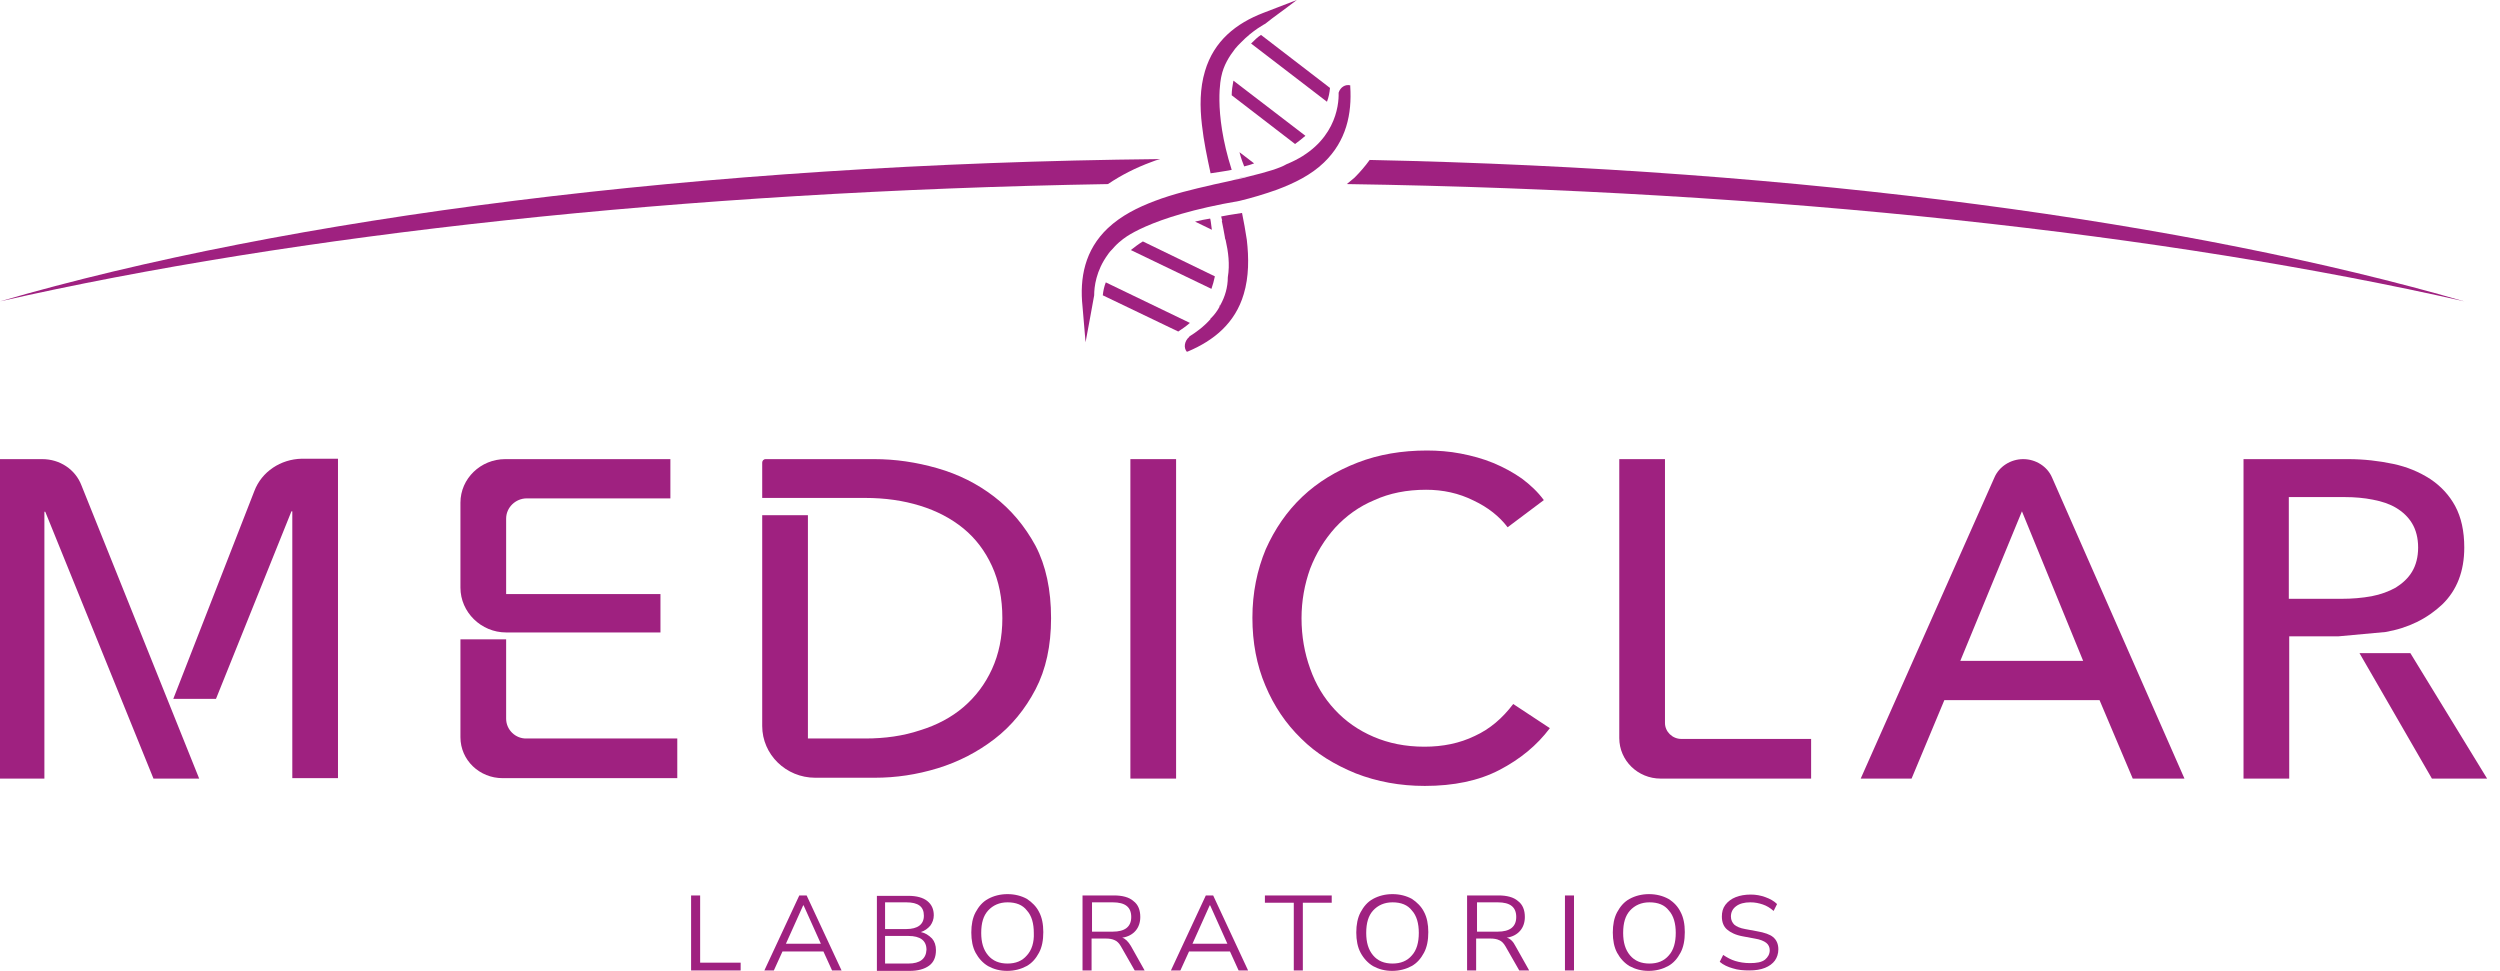 <svg width="103" height="40" viewBox="0 0 103 40" fill="none" xmlns="http://www.w3.org/2000/svg">
<path fill-rule="evenodd" clip-rule="evenodd" d="M28.846 36.892H28.473V39.982H30.515V39.663H28.846V36.892Z" fill="#9F2180"/>
<path fill-rule="evenodd" clip-rule="evenodd" d="M32.931 36.892L31.492 39.982H31.883L32.238 39.201H33.925L34.281 39.982H34.672L33.233 36.892H32.931ZM32.38 38.881L33.091 37.3H33.108L33.819 38.881H32.38Z" fill="#9F2180"/>
<path fill-rule="evenodd" clip-rule="evenodd" d="M37.94 38.401C38.099 38.348 38.224 38.259 38.33 38.135C38.419 38.011 38.472 37.869 38.472 37.709C38.472 37.46 38.384 37.265 38.206 37.123C38.029 36.98 37.762 36.909 37.425 36.909H36.128V40H37.478C37.815 40 38.082 39.929 38.277 39.787C38.472 39.645 38.561 39.432 38.561 39.147C38.561 38.952 38.508 38.792 38.401 38.668C38.259 38.526 38.117 38.437 37.94 38.401ZM36.465 37.176H37.336C37.833 37.176 38.064 37.353 38.064 37.727C38.064 38.082 37.815 38.277 37.336 38.277H36.465V37.176ZM37.425 39.698H36.465V38.561H37.425C37.922 38.561 38.171 38.757 38.171 39.13C38.153 39.503 37.904 39.698 37.425 39.698Z" fill="#9F2180"/>
<path fill-rule="evenodd" clip-rule="evenodd" d="M42.309 37.034C42.078 36.909 41.812 36.838 41.51 36.838C41.208 36.838 40.941 36.909 40.711 37.034C40.48 37.158 40.32 37.353 40.195 37.584C40.071 37.815 40.018 38.099 40.018 38.419C40.018 38.739 40.071 39.023 40.195 39.254C40.32 39.485 40.497 39.68 40.711 39.805C40.941 39.929 41.19 40 41.492 40C41.794 40 42.06 39.929 42.291 39.805C42.522 39.68 42.682 39.485 42.806 39.254C42.931 39.023 42.984 38.739 42.984 38.401C42.984 38.082 42.931 37.797 42.806 37.567C42.7 37.353 42.522 37.176 42.309 37.034ZM42.309 39.361C42.114 39.592 41.847 39.698 41.51 39.698C41.172 39.698 40.906 39.592 40.711 39.361C40.515 39.13 40.426 38.828 40.426 38.437C40.426 38.028 40.515 37.727 40.711 37.513C40.906 37.3 41.172 37.176 41.51 37.176C41.865 37.176 42.132 37.282 42.309 37.513C42.505 37.727 42.593 38.046 42.593 38.437C42.611 38.828 42.505 39.147 42.309 39.361Z" fill="#9F2180"/>
<path fill-rule="evenodd" clip-rule="evenodd" d="M46.234 38.632C46.483 38.597 46.661 38.49 46.785 38.348C46.909 38.206 46.98 38.011 46.98 37.78C46.98 37.496 46.892 37.265 46.696 37.123C46.519 36.963 46.234 36.892 45.897 36.892H44.6V39.982H44.973V38.668H45.559C45.702 38.668 45.826 38.686 45.932 38.739C46.021 38.775 46.11 38.863 46.181 38.988L46.749 39.982H47.158L46.59 38.97C46.483 38.792 46.359 38.668 46.234 38.632ZM45.844 38.384H44.991V37.176H45.844C46.359 37.176 46.607 37.371 46.607 37.78C46.607 38.188 46.341 38.384 45.844 38.384Z" fill="#9F2180"/>
<path fill-rule="evenodd" clip-rule="evenodd" d="M49.68 36.892L48.242 39.982H48.632L48.988 39.201H50.675L51.03 39.982H51.421L49.982 36.892H49.68ZM49.13 38.881L49.84 37.3H49.858L50.568 38.881H49.13Z" fill="#9F2180"/>
<path fill-rule="evenodd" clip-rule="evenodd" d="M52.114 37.194H53.304V39.982H53.677V37.194H54.867V36.892H52.114V37.194Z" fill="#9F2180"/>
<path fill-rule="evenodd" clip-rule="evenodd" d="M58.171 37.034C57.94 36.909 57.673 36.838 57.371 36.838C57.069 36.838 56.803 36.909 56.572 37.034C56.341 37.158 56.181 37.353 56.057 37.584C55.933 37.815 55.879 38.099 55.879 38.419C55.879 38.739 55.933 39.023 56.057 39.254C56.181 39.485 56.359 39.68 56.572 39.805C56.803 39.929 57.052 40 57.353 40C57.656 40 57.922 39.929 58.153 39.805C58.384 39.68 58.544 39.485 58.668 39.254C58.792 39.023 58.846 38.739 58.846 38.401C58.846 38.082 58.792 37.797 58.668 37.567C58.561 37.353 58.384 37.176 58.171 37.034ZM58.171 39.361C57.975 39.592 57.709 39.698 57.371 39.698C57.034 39.698 56.767 39.592 56.572 39.361C56.377 39.13 56.288 38.828 56.288 38.437C56.288 38.028 56.377 37.727 56.572 37.513C56.767 37.3 57.034 37.176 57.371 37.176C57.727 37.176 57.993 37.282 58.171 37.513C58.366 37.727 58.455 38.046 58.455 38.437C58.455 38.828 58.366 39.147 58.171 39.361Z" fill="#9F2180"/>
<path fill-rule="evenodd" clip-rule="evenodd" d="M62.078 38.632C62.327 38.597 62.505 38.49 62.629 38.348C62.753 38.206 62.824 38.011 62.824 37.78C62.824 37.496 62.735 37.265 62.54 37.123C62.362 36.963 62.078 36.892 61.741 36.892H60.444V39.982H60.817V38.668H61.403C61.545 38.668 61.67 38.686 61.776 38.739C61.865 38.775 61.954 38.863 62.025 38.988L62.593 39.982H63.002L62.433 38.97C62.345 38.792 62.22 38.668 62.078 38.632ZM61.705 38.384H60.853V37.176H61.705C62.22 37.176 62.469 37.371 62.469 37.78C62.469 38.188 62.203 38.384 61.705 38.384Z" fill="#9F2180"/>
<path d="M64.849 36.892H64.476V39.982H64.849V36.892Z" fill="#9F2180"/>
<path fill-rule="evenodd" clip-rule="evenodd" d="M68.739 37.034C68.508 36.909 68.242 36.838 67.94 36.838C67.638 36.838 67.371 36.909 67.14 37.034C66.909 37.158 66.75 37.353 66.625 37.584C66.501 37.815 66.448 38.099 66.448 38.419C66.448 38.739 66.501 39.023 66.625 39.254C66.75 39.485 66.927 39.68 67.14 39.805C67.371 39.929 67.62 40 67.922 40C68.224 40 68.49 39.929 68.721 39.805C68.952 39.68 69.112 39.485 69.236 39.254C69.361 39.023 69.414 38.739 69.414 38.401C69.414 38.082 69.361 37.797 69.236 37.567C69.13 37.353 68.97 37.176 68.739 37.034ZM68.757 39.361C68.561 39.592 68.295 39.698 67.957 39.698C67.62 39.698 67.353 39.592 67.158 39.361C66.963 39.13 66.874 38.828 66.874 38.437C66.874 38.028 66.963 37.727 67.158 37.513C67.353 37.3 67.62 37.176 67.957 37.176C68.313 37.176 68.579 37.282 68.757 37.513C68.952 37.727 69.041 38.046 69.041 38.437C69.041 38.828 68.952 39.147 68.757 39.361Z" fill="#9F2180"/>
<path fill-rule="evenodd" clip-rule="evenodd" d="M72.38 38.366L71.9 38.277C71.687 38.242 71.545 38.171 71.456 38.099C71.368 38.011 71.314 37.904 71.314 37.762C71.314 37.584 71.385 37.442 71.528 37.336C71.67 37.229 71.865 37.176 72.114 37.176C72.309 37.176 72.469 37.211 72.629 37.265C72.789 37.318 72.931 37.407 73.073 37.531L73.215 37.247C73.091 37.123 72.931 37.034 72.735 36.963C72.54 36.892 72.344 36.856 72.131 36.856C71.9 36.856 71.687 36.892 71.51 36.963C71.332 37.034 71.19 37.14 71.083 37.282C70.977 37.425 70.941 37.584 70.941 37.762C70.941 37.993 71.012 38.171 71.154 38.295C71.297 38.419 71.51 38.526 71.812 38.579L72.291 38.668C72.522 38.703 72.682 38.775 72.771 38.846C72.86 38.917 72.913 39.023 72.913 39.148C72.913 39.307 72.842 39.432 72.718 39.538C72.576 39.645 72.38 39.68 72.096 39.68C71.865 39.68 71.67 39.645 71.492 39.592C71.314 39.538 71.154 39.45 70.995 39.343L70.853 39.627C70.995 39.751 71.19 39.84 71.385 39.894C71.599 39.965 71.829 39.982 72.078 39.982C72.327 39.982 72.54 39.947 72.718 39.876C72.895 39.805 73.037 39.698 73.126 39.574C73.215 39.45 73.268 39.29 73.268 39.112C73.268 38.899 73.197 38.721 73.037 38.597C72.931 38.508 72.7 38.419 72.38 38.366Z" fill="#9F2180"/>
<path d="M48.455 18.916H46.572V32.078H48.455V18.916Z" fill="#9F2180"/>
<path fill-rule="evenodd" clip-rule="evenodd" d="M60.764 30.32C60.142 30.622 59.449 30.764 58.686 30.764C57.904 30.764 57.211 30.622 56.59 30.355C55.968 30.089 55.435 29.716 54.991 29.236C54.547 28.757 54.21 28.206 53.979 27.549C53.748 26.909 53.623 26.217 53.623 25.471C53.623 24.76 53.748 24.067 53.979 23.428C54.227 22.789 54.565 22.238 55.009 21.741C55.453 21.261 55.986 20.87 56.625 20.604C57.247 20.32 57.957 20.178 58.757 20.178C59.449 20.178 60.107 20.32 60.711 20.622C61.314 20.906 61.776 21.279 62.114 21.723L63.606 20.604C63.357 20.266 63.055 19.982 62.7 19.716C62.345 19.467 61.954 19.254 61.528 19.076C61.101 18.899 60.639 18.774 60.178 18.686C59.716 18.597 59.236 18.561 58.792 18.561C57.762 18.561 56.803 18.721 55.933 19.059C55.062 19.396 54.298 19.858 53.659 20.462C53.02 21.066 52.522 21.794 52.149 22.629C51.794 23.481 51.599 24.423 51.599 25.453C51.599 26.465 51.776 27.407 52.132 28.242C52.487 29.094 52.984 29.822 53.606 30.426C54.227 31.048 54.991 31.51 55.861 31.865C56.732 32.203 57.673 32.38 58.703 32.38C59.894 32.38 60.924 32.167 61.776 31.723C62.629 31.279 63.322 30.71 63.854 30L62.345 29.005C61.901 29.591 61.386 30.035 60.764 30.32Z" fill="#9F2180"/>
<path fill-rule="evenodd" clip-rule="evenodd" d="M68.597 29.787V18.916H66.714V30.409C66.714 31.332 67.478 32.078 68.419 32.078H74.618V30.444H69.272C68.899 30.444 68.597 30.142 68.597 29.787Z" fill="#9F2180"/>
<path fill-rule="evenodd" clip-rule="evenodd" d="M83.357 18.916C82.842 18.916 82.362 19.218 82.167 19.68L76.661 32.078H78.757L80.107 28.846H86.501L87.869 32.078H90L84.547 19.68C84.352 19.218 83.872 18.916 83.357 18.916ZM80.764 27.229L83.304 21.066L85.826 27.229H80.764Z" fill="#9F2180"/>
<path fill-rule="evenodd" clip-rule="evenodd" d="M21.705 20.533H27.62V18.916H20.817C19.805 18.916 18.97 19.716 18.97 20.71V24.21C18.97 25.222 19.822 26.057 20.853 26.057H27.211V24.476H20.853V21.368C20.853 20.906 21.243 20.533 21.705 20.533Z" fill="#9F2180"/>
<path fill-rule="evenodd" clip-rule="evenodd" d="M20.853 29.609V26.341H18.97V30.373C18.97 31.314 19.751 32.06 20.71 32.06H27.904V30.426H21.705C21.243 30.444 20.853 30.071 20.853 29.609Z" fill="#9F2180"/>
<path fill-rule="evenodd" clip-rule="evenodd" d="M100.622 24.902C101.226 24.316 101.528 23.535 101.528 22.558C101.528 21.883 101.403 21.314 101.155 20.853C100.906 20.391 100.551 20.018 100.124 19.734C99.68 19.449 99.183 19.236 98.597 19.112C98.011 18.988 97.389 18.916 96.75 18.916H92.433V32.078H94.316V26.217H96.341L98.277 26.039C99.219 25.879 100 25.488 100.622 24.902ZM96.465 24.671H94.299V20.48H96.608C97.016 20.48 97.407 20.515 97.762 20.586C98.135 20.657 98.455 20.764 98.721 20.924C98.988 21.084 99.219 21.297 99.378 21.563C99.538 21.829 99.627 22.167 99.627 22.558C99.627 22.948 99.538 23.286 99.378 23.552C99.219 23.819 98.988 24.032 98.704 24.21C98.419 24.369 98.082 24.494 97.709 24.565C97.318 24.636 96.909 24.671 96.465 24.671Z" fill="#9F2180"/>
<path fill-rule="evenodd" clip-rule="evenodd" d="M99.307 26.909H97.211L100.195 32.078H102.469L99.307 26.909Z" fill="#9F2180"/>
<path fill-rule="evenodd" clip-rule="evenodd" d="M1.741 18.916H0V32.078H1.829V21.084H1.865L6.323 32.078H8.206C8.206 32.078 4.405 22.611 3.357 20C3.108 19.343 2.469 18.916 1.741 18.916Z" fill="#9F2180"/>
<path fill-rule="evenodd" clip-rule="evenodd" d="M10.479 20.231L7.14 28.792H8.899L12.007 21.066H12.043V32.06H13.925V18.899H12.433C11.563 18.917 10.781 19.432 10.479 20.231Z" fill="#9F2180"/>
<path fill-rule="evenodd" clip-rule="evenodd" d="M40.959 20.462C40.266 19.929 39.485 19.538 38.615 19.29C37.744 19.041 36.892 18.916 36.021 18.916H31.545C31.456 18.916 31.403 18.988 31.403 19.059V20.515H33.286H35.648C36.465 20.515 37.211 20.622 37.904 20.835C38.597 21.048 39.201 21.368 39.698 21.776C40.195 22.185 40.586 22.7 40.87 23.322C41.154 23.943 41.297 24.654 41.297 25.471C41.297 26.252 41.154 26.945 40.87 27.567C40.586 28.188 40.195 28.703 39.698 29.13C39.201 29.556 38.597 29.876 37.904 30.089C37.211 30.32 36.465 30.426 35.648 30.426H33.286V21.226H31.403V29.911C31.403 31.084 32.38 32.043 33.588 32.043H36.039C36.909 32.043 37.762 31.918 38.632 31.652C39.503 31.385 40.284 30.977 40.977 30.444C41.67 29.911 42.238 29.218 42.664 28.401C43.091 27.584 43.304 26.607 43.304 25.471C43.304 24.298 43.091 23.304 42.664 22.487C42.22 21.67 41.652 20.995 40.959 20.462Z" fill="#9F2180"/>
<path fill-rule="evenodd" clip-rule="evenodd" d="M47.425 6.679C47.549 6.625 47.673 6.59 47.797 6.554C28.828 6.75 11.847 8.97 0 12.416C12.149 9.663 28.064 7.886 45.648 7.584C46.199 7.211 46.803 6.909 47.425 6.679Z" fill="#9F2180"/>
<path fill-rule="evenodd" clip-rule="evenodd" d="M101.528 12.416C90.231 9.147 74.316 6.963 56.43 6.59C56.252 6.838 56.039 7.087 55.808 7.318C55.702 7.407 55.595 7.496 55.489 7.584C73.215 7.851 89.29 9.645 101.528 12.416Z" fill="#9F2180"/>
<path d="M50.337 9.076C50.32 9.023 50.32 8.987 50.302 8.934C50.32 8.987 50.32 9.023 50.337 9.076Z" fill="#9F2180"/>
<path d="M50.213 12.664C50.231 12.629 50.249 12.593 50.266 12.558C50.266 12.593 50.249 12.629 50.213 12.664Z" fill="#9F2180"/>
<path d="M49.893 13.091C49.876 13.108 49.858 13.126 49.858 13.144C49.876 13.126 49.893 13.108 49.893 13.091Z" fill="#9F2180"/>
<path d="M50.48 9.716C50.48 9.769 50.497 9.822 50.515 9.858C50.497 9.822 50.48 9.769 50.48 9.716Z" fill="#9F2180"/>
<path d="M50.888 1.989C50.959 1.901 51.048 1.812 51.119 1.723C51.048 1.812 50.959 1.901 50.888 1.989Z" fill="#9F2180"/>
<path d="M51.456 7.247C51.261 7.3 51.066 7.336 50.852 7.389C51.066 7.336 51.261 7.282 51.456 7.247Z" fill="#9F2180"/>
<path d="M45.648 10.462C45.702 10.373 45.773 10.302 45.844 10.213C45.773 10.302 45.702 10.391 45.648 10.462Z" fill="#9F2180"/>
<path d="M45.559 11.634C45.489 11.812 45.453 11.989 45.435 12.167L48.544 13.659C48.703 13.553 48.863 13.446 49.023 13.304L45.559 11.634Z" fill="#9F2180"/>
<path d="M51.172 8.774C51.101 8.792 50.764 8.828 50.32 8.917C50.32 8.934 50.32 8.934 50.32 8.952C50.337 9.005 50.337 9.041 50.355 9.094H50.337C50.373 9.29 50.426 9.52 50.462 9.751C50.462 9.805 50.48 9.858 50.497 9.893C50.604 10.373 50.675 10.888 50.586 11.421C50.586 11.847 50.462 12.238 50.284 12.558C50.266 12.593 50.249 12.629 50.231 12.664C50.142 12.824 50.035 12.966 49.911 13.091C49.893 13.108 49.876 13.126 49.876 13.144C49.592 13.464 49.272 13.694 48.987 13.872H49.005C48.792 14.05 48.757 14.334 48.899 14.494L48.952 14.476C50 14.032 50.888 13.322 51.243 12.114C51.456 11.403 51.456 10.622 51.368 9.876C51.314 9.503 51.243 9.13 51.172 8.774Z" fill="#9F2180"/>
<path d="M49.236 9.13L49.929 9.467C49.893 9.201 49.876 9.041 49.858 9.005C49.645 9.041 49.449 9.076 49.236 9.13Z" fill="#9F2180"/>
<path d="M47.087 9.947C46.909 10.053 46.75 10.178 46.59 10.302L49.911 11.901C49.965 11.741 50.018 11.563 50.053 11.386L47.087 9.947Z" fill="#9F2180"/>
<path d="M55.631 3.57V3.517C55.435 3.464 55.222 3.588 55.151 3.819C55.169 4.352 55.009 5.95 53.002 6.767C52.735 6.927 52.203 7.087 51.474 7.265C51.279 7.318 51.084 7.371 50.87 7.407C50.604 7.478 50.302 7.531 50 7.602C49.982 7.602 49.947 7.62 49.929 7.62C49.148 7.798 48.33 7.993 47.584 8.277C46.874 8.544 46.199 8.881 45.648 9.396C44.689 10.302 44.476 11.457 44.6 12.629L44.725 14.103C44.902 13.162 44.956 12.842 45.08 12.167C45.08 11.829 45.151 11.155 45.648 10.48C45.702 10.391 45.773 10.32 45.844 10.249C45.95 10.124 46.075 10 46.217 9.893C46.217 9.893 47.229 8.934 51.066 8.277C51.581 8.153 52.114 7.993 52.611 7.815C53.322 7.549 54.014 7.211 54.547 6.696C55.471 5.808 55.702 4.689 55.631 3.57Z" fill="#9F2180"/>
<path d="M49.876 7.14C50.089 7.105 50.391 7.069 50.746 6.998C49.965 4.547 50.32 3.144 50.32 3.144C50.409 2.7 50.639 2.327 50.888 2.007C50.959 1.918 51.048 1.829 51.137 1.741C51.616 1.243 52.132 0.977 52.132 0.977C52.505 0.675 52.806 0.48 53.428 0L52.043 0.533C50.941 0.959 50.018 1.67 49.645 2.931C49.432 3.641 49.432 4.405 49.52 5.151C49.592 5.808 49.734 6.483 49.876 7.14Z" fill="#9F2180"/>
<path d="M53.783 5.595L50.817 3.322C50.782 3.517 50.746 3.712 50.746 3.925L53.357 5.933C53.499 5.826 53.641 5.719 53.783 5.595Z" fill="#9F2180"/>
<path d="M51.67 6.732L51.066 6.27C51.137 6.536 51.208 6.732 51.261 6.856C51.403 6.821 51.528 6.785 51.67 6.732Z" fill="#9F2180"/>
<path d="M54.796 3.623L51.954 1.439C51.812 1.528 51.687 1.652 51.545 1.794L54.671 4.192C54.742 4.014 54.778 3.819 54.796 3.623Z" fill="#9F2180"/>
<path d="M50.32 8.934C50.32 8.917 50.32 8.917 50.32 8.899C50.302 8.917 50.32 8.934 50.32 8.934Z" fill="#9F2180"/>
</svg>
